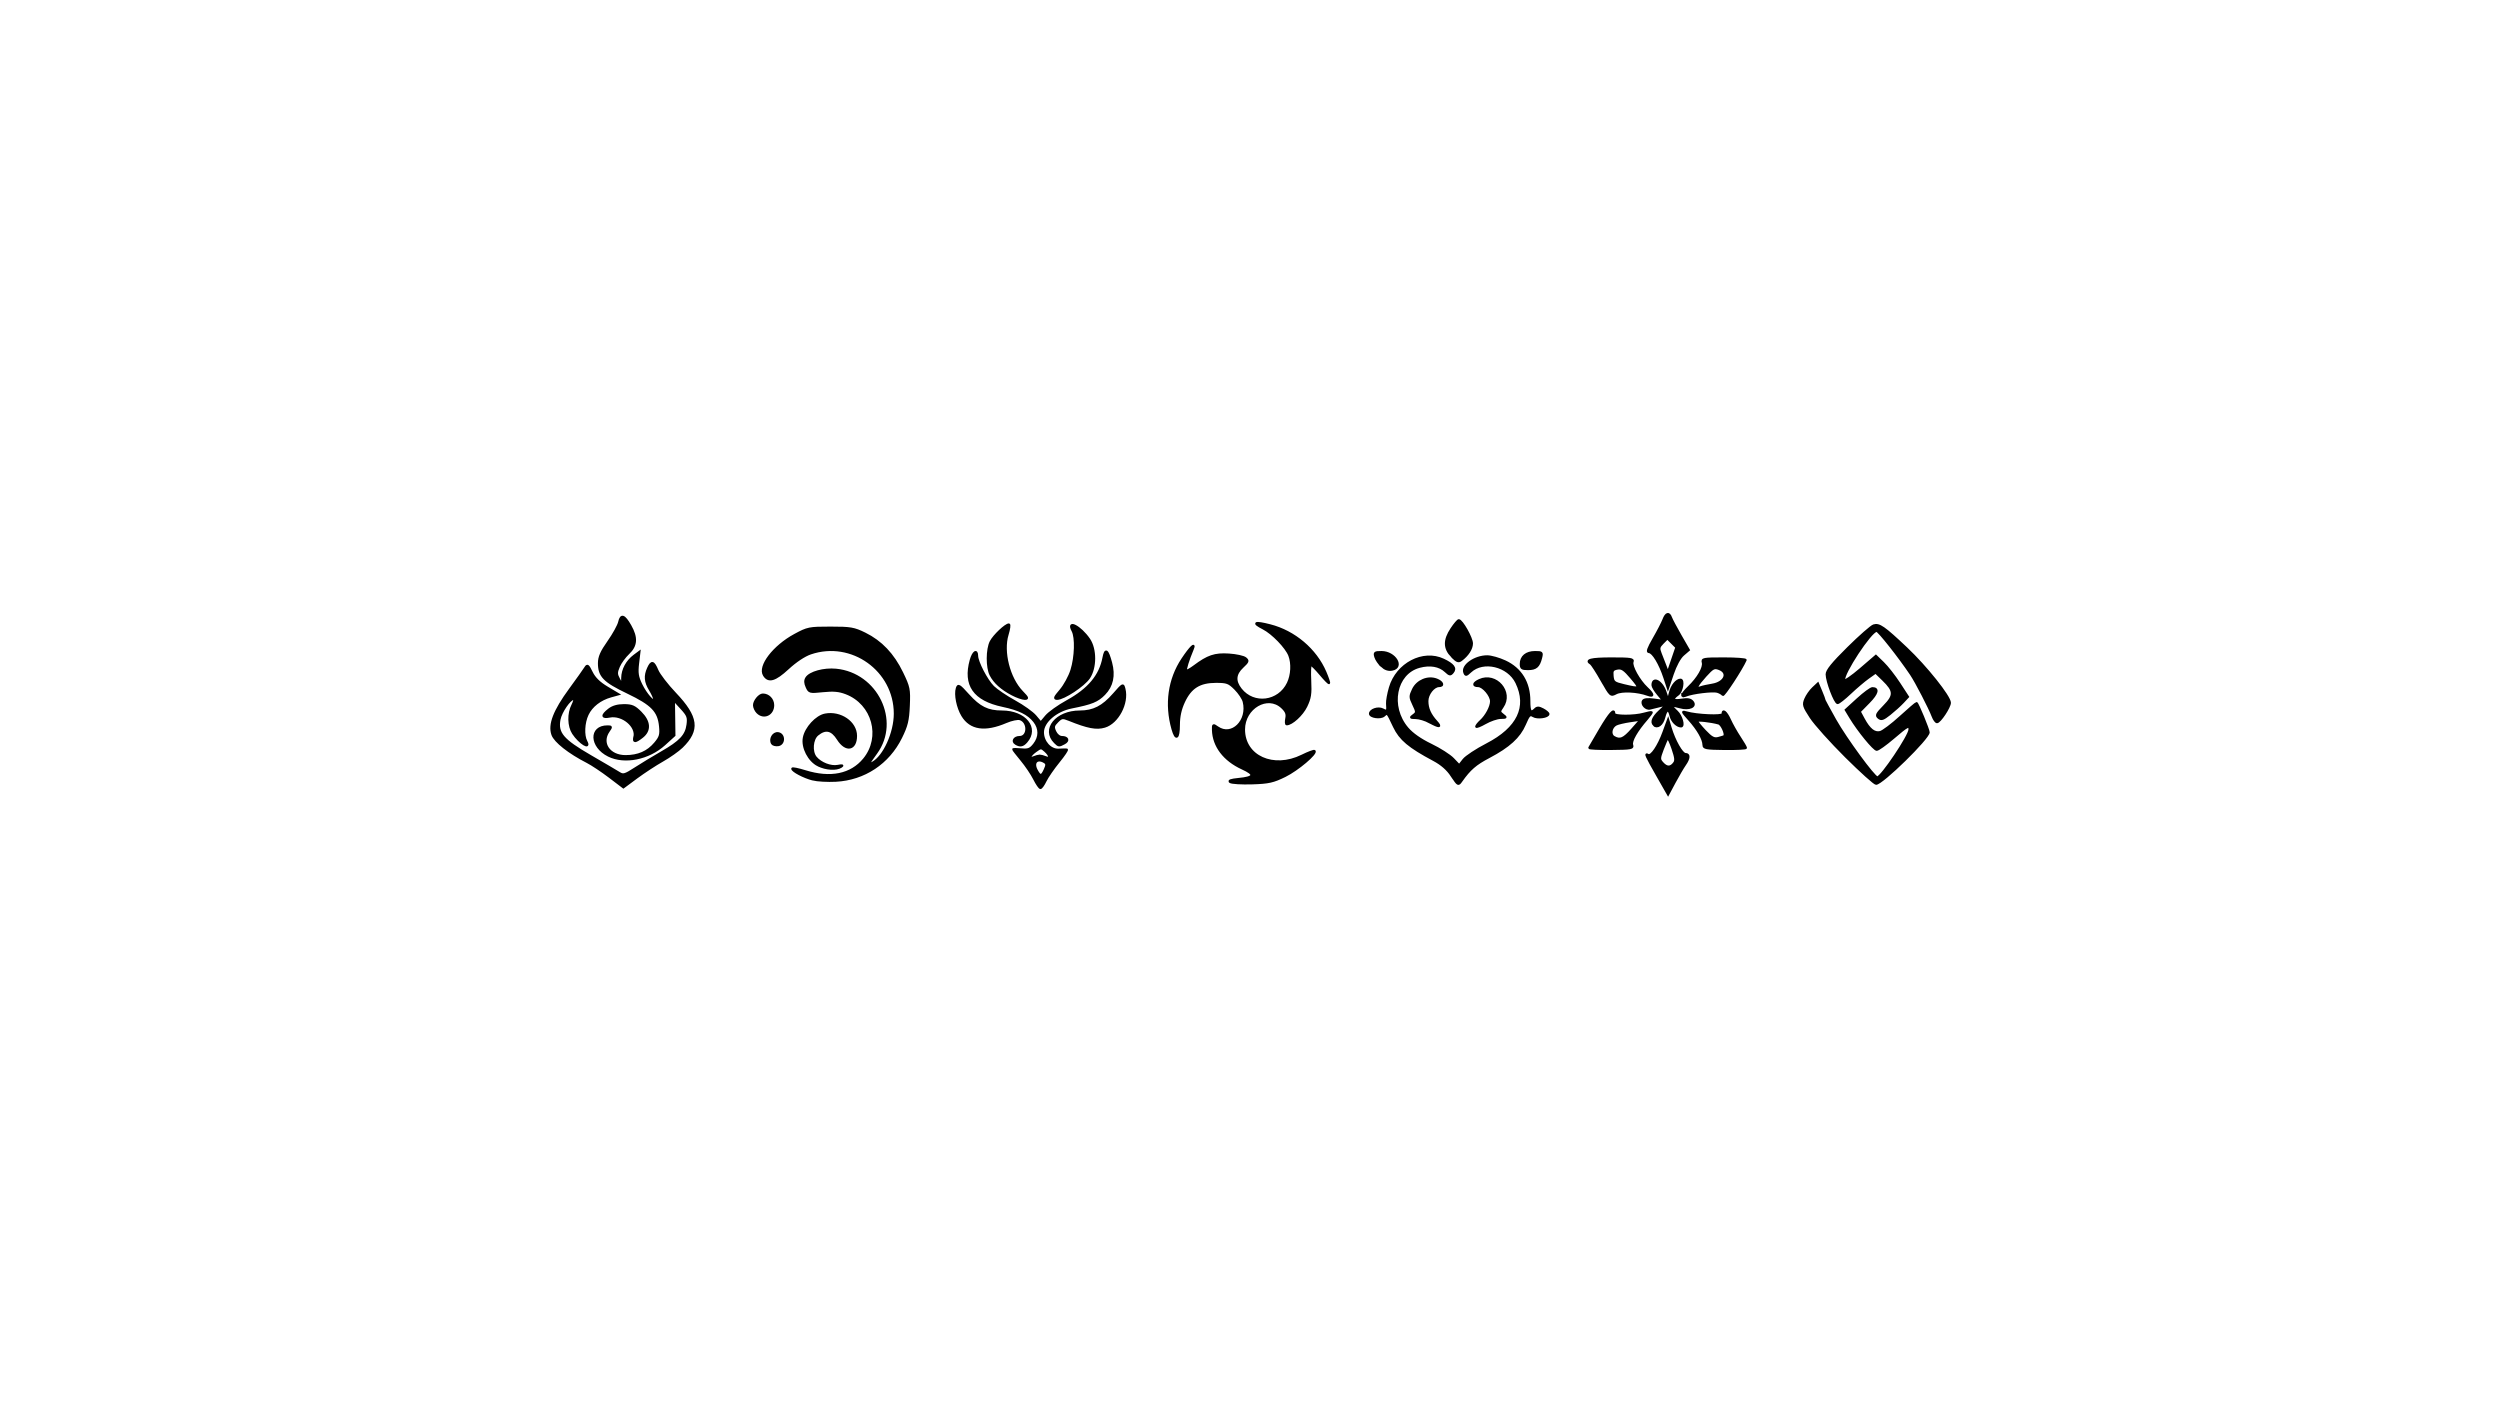 <?xml version="1.0" encoding="UTF-8" standalone="no"?>
<!-- Created with Inkscape (http://www.inkscape.org/) -->

<svg
   version="1.1"
   id="svg1"
   width="1177"
   height="662"
   stroke="currentColor" 
   viewBox="0 0 1177 662"
   sodipodidocname="genshin_loading_elements.svg"
   inkscapeversion="1.4 (86a8ad7, 2024-10-11)"
   xmlnsinkscape="http://www.inkscape.org/namespaces/inkscape"
   xmlnssodipodi="http://sodipodi.sourceforge.net/DTD/sodipodi-0.dtd"
   xmlns="http://www.w3.org/2000/svg"
   xmlnssvg="http://www.w3.org/2000/svg">
  <defs
     id="defs1" />
  <sodipodiNamedview
     id="namedview1"
     pagecolor="#ffffff"
     bordercolor="#000000"
     borderopacity="0.25"
     inkscapeshowpageshadow="2"
     inkscapepageopacity="0.0"
     inkscapepagecheckerboard="0"
     inkscapedeskcolor="#d1d1d1"
     inkscapezoom="2.583"
     inkscapecx="428.171"
     inkscapecy="316.87"
     inkscapewindow-width="1920"
     inkscapewindow-height="1057"
     inkscapewindow-x="1912"
     inkscapewindow-y="-8"
     inkscapewindow-maximized="1"
     inkscapecurrent-layer="g1" />
  <g
     inkscapegroupmode="layer"
     inkscapelabel="Image"
     id="g1">
    <path
       style="fill:currentColor"
       d="m 780.166,365.006 c -5.288,-9.282 -5.85,-10.547 -4.246,-9.556 1.447,0.894 4.859,-4.139 7.249,-10.695 l 2.186,-5.996 1.157,3.87 c 1.816,6.073 5.383,12.37 7.007,12.37 1.972,0 1.87,2 -0.258,5.027 -0.956,1.36 -3.131,5.077 -4.834,8.259 l -3.097,5.787 z m 7.862,-5.54 c 1.041,-1.255 0.937,-2.525 -0.574,-6.97 -1.016,-2.99 -2.08,-5.204 -2.363,-4.92 -0.284,0.284 -1.31,2.608 -2.281,5.166 -1.634,4.305 -1.644,4.784 -0.132,6.454 1.998,2.208 3.673,2.292 5.351,0.27 z m -501.032,6.286 c -3.573,-2.718 -8.296,-5.863 -10.496,-6.988 -8.588,-4.392 -15.265,-9.651 -16.405,-12.921 -1.654,-4.746 0.835,-11.176 8.239,-21.284 3.391,-4.63 6.649,-9.212 7.24,-10.184 0.947,-1.557 1.303,-1.299 3,2.179 1.331,2.726 3.574,4.927 7.263,7.124 l 5.337,3.179 -3.558,0.982 c -5.025,1.387 -9.101,4.554 -10.992,8.541 -1.845,3.888 -2.12,9.822 -0.588,12.684 2.181,4.076 -3.167,0.797 -6.198,-3.8 -2.226,-3.376 -2.365,-9.343 -0.311,-13.315 0.839,-1.623 1.104,-2.95 0.589,-2.95 -1.823,0 -6.044,6.11 -6.724,9.732 -1.21,6.448 1.514,9.662 14.61,17.237 6.325,3.659 12.432,7.245 13.571,7.971 1.834,1.168 2.692,0.916 7.5,-2.2 2.986,-1.935 8.579,-5.326 12.429,-7.535 8.791,-5.044 11.523,-7.954 12.199,-12.993 0.472,-3.522 0.129,-4.428 -2.947,-7.784 l -3.481,-3.799 0.115,8.291 0.115,8.291 -4.679,4.244 c -7.454,6.76 -18.779,9.036 -26.321,5.29 C 277.937,351.49 277.585,342 285.991,342 c 1.994,0 2.028,0.135 0.566,2.223 -3.915,5.589 0.252,11.777 7.93,11.777 5.986,0 10.449,-1.946 13.918,-6.069 2.409,-2.863 2.748,-4 2.368,-7.954 -0.691,-7.19 -3.748,-10.367 -15.296,-15.896 C 284.398,320.777 282,318.312 282,312.23 c 0,-2.931 1.053,-5.335 4.447,-10.155 2.446,-3.473 4.737,-7.635 5.091,-9.248 0.819,-3.729 2.373,-3.206 5.196,1.751 3.196,5.612 2.945,9.41 -0.857,12.985 -1.718,1.615 -3.752,4.408 -4.522,6.207 -1.21,2.829 -1.199,3.638 0.083,6 l 1.482,2.73 0.04,-3.346 c 0.047,-3.903 2.206,-7.908 5.64,-10.463 l 2.431,-1.808 -0.644,5.478 c -0.524,4.455 -0.242,6.308 1.51,9.926 2.192,4.529 6.103,8.945 6.103,6.892 0,-0.622 -0.898,-2.604 -1.996,-4.405 -2.276,-3.733 -2.51,-6.569 -0.843,-10.227 1.573,-3.451 2.537,-3.208 4.335,1.096 0.837,2.004 4.596,6.879 8.353,10.834 10.562,11.119 11.332,17.221 3.182,25.19 -1.713,1.675 -5.816,4.572 -9.119,6.439 -3.302,1.867 -8.797,5.463 -12.212,7.991 l -6.208,4.597 z M 486.912,366.75 c -1.171,-2.337 -3.88,-6.356 -6.02,-8.929 C 478.751,355.247 477,352.985 477,352.794 c 0,-0.191 1.735,-0.182 3.856,0.021 3.239,0.309 4.198,-0.068 6,-2.358 2.713,-3.449 2.733,-7.438 0.056,-10.842 -2.792,-3.55 -7.095,-5.668 -14.824,-7.299 -13.497,-2.848 -18.315,-9.758 -15.035,-21.566 1.07,-3.853 2.94,-5.118 2.957,-2 0.016,2.907 4.514,11.563 7.592,14.609 1.589,1.572 6.143,4.644 10.12,6.827 3.977,2.183 8.367,5.318 9.755,6.968 l 2.524,2.999 2.524,-2.999 c 1.388,-1.65 5.818,-4.807 9.844,-7.017 10.181,-5.588 15.585,-12.038 17.172,-20.496 0.845,-4.503 1.905,-3.787 3.553,2.398 1.606,6.026 0.553,10.922 -3.168,14.727 -3.251,3.326 -5.893,4.403 -15.413,6.289 C 497.156,334.512 491,339.839 491,344.747 c 0,4.474 3.543,8.422 7.374,8.217 1.719,-0.092 3.468,-0.122 3.887,-0.066 0.419,0.056 -1.306,2.64 -3.834,5.743 -2.527,3.103 -5.316,7.153 -6.197,9 -0.881,1.847 -1.959,3.358 -2.396,3.358 -0.437,0 -1.752,-1.913 -2.923,-4.25 z m 4.978,-4.409 c 0.968,-2.125 0.95,-2.825 -0.089,-3.485 -3.429,-2.175 -5.702,0.092 -3.75,3.739 1.645,3.073 2.345,3.027 3.84,-0.255 z M 489.5,355.762 c 0.55,0 1.788,0.327 2.75,0.726 2.335,0.969 2.227,-0.746 -0.185,-2.929 -1.845,-1.669 -2.053,-1.665 -4.469,0.095 -2.907,2.118 -3.443,3.911 -0.847,2.834 0.963,-0.399 2.2,-0.726 2.75,-0.726 z m 194,9.528 c -2.027,-3.07 -4.784,-5.497 -8.5,-7.479 -11.634,-6.206 -15.807,-9.71 -18.659,-15.668 -3.37,-7.04 -3.015,-6.658 -4.804,-5.174 -1.63,1.353 -6.537,0.638 -6.537,-0.953 0,-1.85 3.876,-3.153 6,-2.016 2.115,1.132 2.33,0.843 2.039,-2.749 -0.1,-1.237 0.507,-4.618 1.349,-7.515 3.264,-11.229 15.611,-17.678 25.165,-13.145 4.71,2.235 6.026,4.005 4.419,5.941 -1.131,1.363 -1.511,1.31 -3.421,-0.485 -2.875,-2.701 -7.3,-3.463 -12.295,-2.118 -11.333,3.052 -14.376,18.729 -5.62,28.958 2.272,2.655 6.186,5.394 11.048,7.732 4.141,1.992 8.829,4.981 10.416,6.642 l 2.887,3.021 2.066,-2.626 c 1.136,-1.444 6.058,-4.688 10.937,-7.208 14.687,-7.585 19.497,-17.612 13.948,-29.074 -3.874,-8.003 -15.648,-10.817 -21.653,-5.176 -2.004,1.883 -2.301,1.928 -2.873,0.437 -1.252,-3.262 4.946,-7.645 10.786,-7.627 1.815,0.005 5.594,1.078 8.399,2.384 7.428,3.459 11.4,9.959 11.4,18.653 0,5.022 0.649,5.904 2.78,3.773 0.906,-0.906 1.764,-0.867 3.7,0.169 1.386,0.742 2.52,1.714 2.52,2.161 0,1.442 -5.242,2.18 -7.126,1.003 -1.609,-1.005 -2.08,-0.546 -3.991,3.897 -2.564,5.959 -7.487,10.442 -16.897,15.388 -6.31,3.316 -9.053,5.697 -12.986,11.27 -1.476,2.091 -1.549,2.052 -4.5,-2.419 z m -104.339,2.882 c -0.908,-0.61 0.317,-1.059 3.809,-1.395 7.647,-0.735 8.16,-2.113 1.859,-4.998 -8.509,-3.896 -13.547,-10.521 -13.752,-18.086 -0.073,-2.704 0.005,-2.75 2.146,-1.25 6.694,4.688 14.595,-3.064 12.329,-12.096 -0.368,-1.466 -2.172,-4.169 -4.01,-6.007 -3.011,-3.011 -3.907,-3.341 -9.073,-3.341 -7.683,0 -11.93,2.649 -15.076,9.404 -1.624,3.489 -2.376,6.909 -2.383,10.846 -0.011,6.569 -1.416,7.512 -2.979,2 -3.33,-11.749 -1.685,-23.413 4.646,-32.952 3.722,-5.607 6.275,-8.084 4.858,-4.712 -2.122,5.047 -3.567,9.716 -3.14,10.143 0.26,0.26 1.965,-0.644 3.789,-2.01 6.497,-4.865 9.728,-5.958 16.367,-5.535 3.431,0.218 6.955,0.992 7.83,1.718 1.425,1.183 1.279,1.612 -1.395,4.11 -3.565,3.33 -3.824,6.653 -0.819,10.474 6.049,7.69 17.927,6.156 22.209,-2.868 1.823,-3.841 2.1,-9.235 0.668,-13.001 -1.448,-3.809 -7.926,-10.516 -12.323,-12.76 -5.375,-2.742 -4.086,-3.323 3.218,-1.452 11.466,2.937 21.48,11.409 26.028,22.018 1.146,2.672 1.933,5.009 1.749,5.193 -0.184,0.184 -2.017,-1.68 -4.075,-4.142 C 619.584,315.014 617.577,313 617.181,313 c -0.396,0 -0.55,3.358 -0.343,7.462 0.313,6.193 -0.005,8.251 -1.867,12.098 -1.923,3.972 -6.775,8.424 -9.196,8.436 -0.399,0.002 -0.477,-1.236 -0.174,-2.751 0.422,-2.109 -0.059,-3.327 -2.052,-5.2 -6.721,-6.314 -17.882,0.175 -17.882,10.396 0,12.75 13.86,19.007 27.333,12.339 2.985,-1.477 5.64,-2.474 5.899,-2.215 1.13,1.13 -7.959,8.823 -13.872,11.74 -5.596,2.761 -7.698,3.233 -15.5,3.48 -4.964,0.157 -9.629,-0.119 -10.366,-0.614 z M 869.069,356.25 c -7.059,-7.013 -14.52,-15.329 -16.581,-18.481 -3.432,-5.25 -3.645,-5.976 -2.537,-8.651 0.665,-1.606 2.27,-3.917 3.567,-5.135 l 2.358,-2.215 1.562,3.738 c 0.859,2.056 1.562,3.916 1.562,4.133 0,0.217 2.264,4.411 5.031,9.32 C 869.011,347.793 882.345,366 883.836,366 885.778,366 899,346.332 899,343.443 c 0,-2.256 -0.836,-1.817 -7.717,4.057 -3.544,3.025 -7.015,5.5 -7.715,5.5 -1.333,0 -8.627,-8.909 -12.393,-15.138 l -2.2,-3.638 5.593,-5.112 C 877.644,326.3 880.773,324 881.522,324 c 3.067,0 2.467,2.436 -1.626,6.606 l -4.337,4.419 1.865,3.463 c 2.66,4.939 5.076,6.854 7.786,6.171 1.26,-0.318 5.513,-3.521 9.452,-7.119 C 898.6,333.943 902.04,331 902.305,331 902.824,331 908,343.522 908,344.779 908,347.553 886.082,369 883.247,369 c -0.739,0 -7.119,-5.737 -14.177,-12.75 z M 382.643,366.957 C 378.532,365.923 373,363.016 373,361.889 c 0,-0.374 2.74,0.173 6.089,1.216 11.9,3.704 21.611,1.722 27.688,-5.651 8.592,-10.423 4.292,-26.207 -8.466,-31.08 -3.262,-1.246 -5.914,-1.487 -10.824,-0.984 -6.318,0.647 -6.538,0.592 -7.691,-1.94 -0.839,-1.842 -0.882,-3.097 -0.144,-4.279 1.616,-2.59 8.218,-4.407 13.971,-3.844 19.18,1.876 29.902,24.076 18.919,39.172 -3.818,5.247 -4.04,5.837 -1.731,4.602 5.394,-2.887 10.484,-14.103 10.484,-23.102 0,-20.457 -20.312,-34.983 -39.686,-28.382 -2.906,0.99 -7.035,3.735 -10.642,7.074 -6.095,5.643 -9.186,6.524 -11.261,3.212 -2.632,-4.201 4.524,-13.583 14.474,-18.978 C 380.236,295.643 380.939,295.5 391,295.5 c 9.46,0 11.061,0.276 16.167,2.783 7.633,3.748 13.336,9.746 17.543,18.451 3.282,6.791 3.475,7.741 3.143,15.524 -0.295,6.922 -0.895,9.391 -3.64,14.964 -5.951,12.084 -17.356,19.637 -30.708,20.338 -3.853,0.202 -8.741,-0.069 -10.862,-0.602 z m 2.549,-6.632 c -4.374,-2.156 -7.595,-8.366 -6.73,-12.976 0.879,-4.684 5.899,-10.138 10.049,-10.916 7.229,-1.356 14.489,3.656 14.489,10.003 0,6.591 -4.773,7.469 -8.5,1.565 -2.864,-4.537 -5.809,-5.19 -9.591,-2.127 -2.605,2.109 -3.063,8.032 -0.83,10.723 2.317,2.792 7.046,4.628 10.309,4.003 2.234,-0.428 2.688,-0.319 1.611,0.387 -2.244,1.471 -7.081,1.175 -10.808,-0.662 z m 363.024,-8.224 c 0.156,-0.33 2.482,-4.313 5.168,-8.85 C 757.842,335.723 760,333.358 760,336 c 0,1.286 9.477,1.297 13.94,0.017 1.885,-0.541 3.551,-0.859 3.703,-0.707 0.152,0.152 -0.885,1.607 -2.303,3.233 -4.788,5.489 -7.53,10.282 -6.946,12.14 0.526,1.673 -0.262,1.825 -9.945,1.917 -5.784,0.055 -10.389,-0.17 -10.233,-0.5 z m 20.25,-8.788 3.967,-4.5 -4.967,0.722 c -2.732,0.397 -5.698,1.1 -6.592,1.562 -2.396,1.239 -3.007,4.723 -1.032,5.876 2.873,1.677 4.544,0.967 8.624,-3.66 z m 33.538,7.388 c -0.007,-2.671 -2.648,-7.296 -6.811,-11.931 -3.434,-3.822 -3.518,-4.059 -1.193,-3.368 4.761,1.415 17,1.941 17,0.73 0,-2.383 1.769,-0.97 3.449,2.754 0.964,2.137 3.055,5.85 4.648,8.25 1.592,2.4 2.897,4.639 2.9,4.974 0.002,0.336 -4.494,0.561 -9.991,0.5 -8.915,-0.099 -9.996,-0.305 -10,-1.91 z m 9.792,-4.164 c 0.86,-0.86 -1.224,-5.529 -2.646,-5.928 C 805.455,339.573 799,338.868 799,339.501 c 0,0.372 1.687,2.457 3.749,4.634 3.043,3.211 4.22,3.839 6.248,3.33 1.374,-0.345 2.634,-0.762 2.799,-0.928 z m -448.267,3.512 c -1.274,-2.061 0.529,-5.181 2.806,-4.857 3.054,0.435 3.061,5.18 0.008,5.615 -1.186,0.169 -2.452,-0.173 -2.815,-0.759 z m 114.592,0.048 C 476.346,348.972 477.557,347 480.024,347 c 4.156,0 4.307,-7.125 0.179,-8.436 -1.06,-0.336 -3.996,0.275 -6.524,1.359 -9.958,4.269 -16.768,3.267 -20.597,-3.03 -2.288,-3.762 -3.525,-9.921 -2.587,-12.876 0.592,-1.864 1.111,-1.561 5.303,3.102 5.374,5.977 9.224,7.881 15.936,7.881 10.902,0 17.176,7.779 11.493,14.25 -1.701,1.937 -3.035,2.158 -5.105,0.846 z m 18.515,-0.602 c -6.106,-6.106 0.668,-14.489 11.712,-14.493 6.456,-0.002 10.831,-2.241 16.059,-8.218 4.282,-4.895 4.34,-4.923 4.974,-2.398 1.675,6.674 -3.148,15.865 -9.292,17.705 -3.884,1.164 -7.953,0.387 -16.842,-3.214 -2.966,-1.201 -3.444,-1.126 -5.43,0.86 -1.87,1.87 -2.014,2.537 -1.019,4.72 0.668,1.466 1.989,2.542 3.121,2.542 2.802,0 3.484,1.714 1.174,2.95 -2.523,1.35 -2.666,1.336 -4.457,-0.456 z M 298.68,347.117 c 1.342,-5.133 -5.647,-10.973 -11.686,-9.766 -3.696,0.739 -3.837,-0.543 -0.359,-3.279 1.772,-1.394 4.097,-2.073 7.1,-2.073 3.745,0 5.014,0.549 7.865,3.4 4.31,4.31 4.589,8.519 0.765,11.527 -3.269,2.571 -4.322,2.625 -3.685,0.189 z M 695,342.097 c 0,-0.433 0.946,-1.643 2.102,-2.69 C 699.704,337.053 702,332.729 702,330.185 702,327.474 698.218,323 695.927,323 c -2.696,0 -2.402,-1.463 0.567,-2.816 7.853,-3.578 15.807,5.656 10.903,12.658 -1.487,2.123 -1.469,2.388 0.25,3.691 1.723,1.305 1.643,1.406 -1.148,1.447 -1.65,0.024 -4.912,1.137 -7.25,2.474 -2.337,1.336 -4.25,2.076 -4.25,1.643 z M 673,340 c -1.925,-1.054 -4.824,-1.935 -6.441,-1.958 -2.657,-0.038 -2.77,-0.167 -1.169,-1.338 1.695,-1.239 1.695,-1.457 0.006,-5 -1.645,-3.449 -1.655,-3.938 -0.144,-7.106 1.965,-4.12 6.98,-6.221 11.104,-4.653 2.853,1.085 3.59,3.055 1.144,3.055 -2.534,0 -5.5,3.811 -5.5,7.066 0,3.462 1.301,6.392 4.299,9.684 2.485,2.728 1.38,2.812 -3.299,0.25 z m 105.667,1.333 c -1.403,-1.403 -0.548,-3.558 2.583,-6.507 l 3.25,-3.061 -3,0.665 c -1.65,0.366 -3.724,0.879 -4.609,1.14 -1.953,0.577 -4.344,-2.028 -3.345,-3.644 0.469,-0.759 2.261,-0.95 5.168,-0.552 l 4.45,0.61 -2.582,-3.069 C 779.162,325.228 778,323.281 778,322.59 c 0,-4.187 4.405,-1.908 6.093,3.152 L 785.347,329.5 786.237,326 c 0.83,-3.267 3.087,-6 4.955,-6 1.703,0 0.75,5.601 -1.191,7 -3.057,2.203 -2.398,3.087 1.798,2.416 2.756,-0.441 4.146,-0.189 5.065,0.918 1.918,2.311 -1.602,3.887 -5.919,2.649 -4.25,-1.219 -4.505,-0.86 -1.44,2.02 2.168,2.036 3.536,6.996 1.93,6.996 -1.976,0 -4.369,-2.425 -4.934,-5 -0.768,-3.498 -1.982,-3.199 -2.968,0.731 -0.872,3.474 -3.24,5.228 -4.865,3.603 z M 909.922,337.25 c -1.454,-3.888 -7.81,-16.181 -10.211,-19.75 -5.647,-8.391 -15.217,-20.5 -16.201,-20.5 -2.705,0 -16.179,20.493 -15.269,23.224 0.197,0.592 3.636,-1.744 7.64,-5.191 l 7.282,-6.267 3.446,3.34 c 1.896,1.837 5.297,6.181 7.559,9.653 l 4.113,6.312 -2.391,2.564 c -1.315,1.41 -4.089,3.915 -6.164,5.567 -3.139,2.498 -4.03,2.791 -5.299,1.738 -1.328,-1.102 -0.984,-1.816 2.652,-5.522 4.944,-5.038 4.856,-7.15 -0.519,-12.359 l -3.518,-3.41 -3.506,2.494 c -1.928,1.372 -5.73,4.601 -8.45,7.175 C 868.369,328.894 865.694,331 865.144,331 863.886,331 860,320.767 860,317.455 c 0,-1.803 2.713,-5.153 10.055,-12.412 5.53,-5.469 10.952,-10.228 12.049,-10.576 2.614,-0.83 4.84,0.716 15.432,10.716 C 906.774,313.905 918,327.987 918,330.854 918,332.915 913.305,340 911.939,340 c -0.544,0 -1.451,-1.238 -2.017,-2.75 z M 356.571,335.429 C 355.707,334.564 355,333.021 355,332 c 0,-1.985 2.494,-5 4.137,-5 2.676,0 4.863,2.248 4.863,5 0,4.394 -4.422,6.435 -7.429,3.429 z m 119.914,-8.534 c -4.964,-2.622 -8.26,-5.596 -10.08,-9.095 -1.832,-3.521 -1.799,-12.136 0.059,-15.73 C 467.938,299.219 473.445,294 474.979,294 c 0.454,0 0.171,2.138 -0.629,4.75 -2.475,8.083 0.695,20.605 6.815,26.92 2.789,2.877 2.961,3.33 1.267,3.33 -1.079,0 -3.754,-0.947 -5.946,-2.105 z m 22.81,-1.926 c 1.898,-2.217 4.215,-6.461 5.149,-9.431 1.955,-6.216 2.226,-15.416 0.546,-18.555 -2.898,-5.415 3.647,-2.034 7.76,4.008 3.16,4.643 3.144,13.385 -0.034,18.112 C 510.265,322.75 500.793,329 497.716,329 c -1.568,0 -1.312,-0.654 1.579,-4.032 z m 254.779,-4.568 c -2.3,-4.042 -4.607,-7.612 -5.128,-7.934 -2.799,-1.73 0.088,-2.467 9.66,-2.467 9.394,0 10.535,0.186 9.981,1.63 -0.736,1.917 3.085,8.808 6.816,12.294 3.192,2.982 3.335,4.3 0.345,3.193 -4.757,-1.762 -12.203,-2.131 -14.872,-0.737 -2.602,1.359 -2.654,1.313 -6.803,-5.98 z m 13.951,-1.255 c -3.347,-3.97 -4.553,-4.767 -6.613,-4.373 -2.131,0.407 -2.473,0.956 -2.216,3.557 0.276,2.795 0.759,3.182 5.304,4.254 7.765,1.831 7.877,1.722 3.525,-3.438 z M 792,327.294 c 0,-0.506 1.382,-2.242 3.07,-3.857 4.323,-4.136 7.232,-9.172 6.63,-11.477 -0.485,-1.855 0.051,-1.96 9.977,-1.96 5.769,0 10.34,0.338 10.156,0.75 -1.921,4.322 -10.296,17.129 -10.745,16.431 -0.323,-0.502 -1.488,-1.183 -2.588,-1.514 -2.116,-0.637 -11.795,0.546 -14.75,1.802 -0.963,0.409 -1.75,0.33 -1.75,-0.176 z m 14.124,-4.93 c 5.87,-0.939 7.944,-5.628 3.274,-7.403 -2.337,-0.888 -2.995,-0.555 -6.459,3.275 -4.127,4.563 -4.911,6.351 -2.352,5.369 0.873,-0.335 3.364,-0.893 5.536,-1.241 z M 783.623,319.087 C 781.469,312.501 778.156,307 776.343,307 c -1.049,0 -0.442,-1.758 2.158,-6.25 1.989,-3.438 4.084,-7.487 4.656,-9 1.188,-3.144 2.621,-3.55 3.531,-1 0.344,0.963 2.376,4.79 4.517,8.507 l 3.892,6.757 -2.65,2.279 c -1.594,1.371 -3.555,4.969 -4.921,9.029 l -2.271,6.75 z m 3.495,-16.413 -2.118,-2.118 -2.151,2.151 c -1.854,1.854 -1.996,2.54 -1.027,4.972 0.618,1.552 1.64,4.171 2.27,5.821 l 1.146,3 1.999,-5.854 1.999,-5.854 z m -136.624,10.954 c -1.283,-1.17 -2.625,-3.14 -2.981,-4.378 -0.586,-2.034 -0.306,-2.25 2.919,-2.25 6.33,0 10.657,7.176 4.981,8.261 -1.751,0.335 -3.34,-0.193 -4.919,-1.633 z M 716,312.571 C 716,309.135 718.559,307 722.68,307 c 3.357,0 3.502,0.139 2.848,2.744 C 724.505,313.822 723.126,315 719.378,315 716.468,315 716,314.663 716,312.571 Z m -32.497,-3.568 c -3.616,-3.774 -3.663,-7.652 -0.155,-12.952 1.474,-2.228 3.024,-4.051 3.443,-4.051 1.455,0 6.209,8.414 6.187,10.95 -0.022,2.508 -1.946,5.484 -5.058,7.825 -1.297,0.976 -2.089,0.658 -4.417,-1.772 z"
       id="path2" />
  </g>
</svg>
